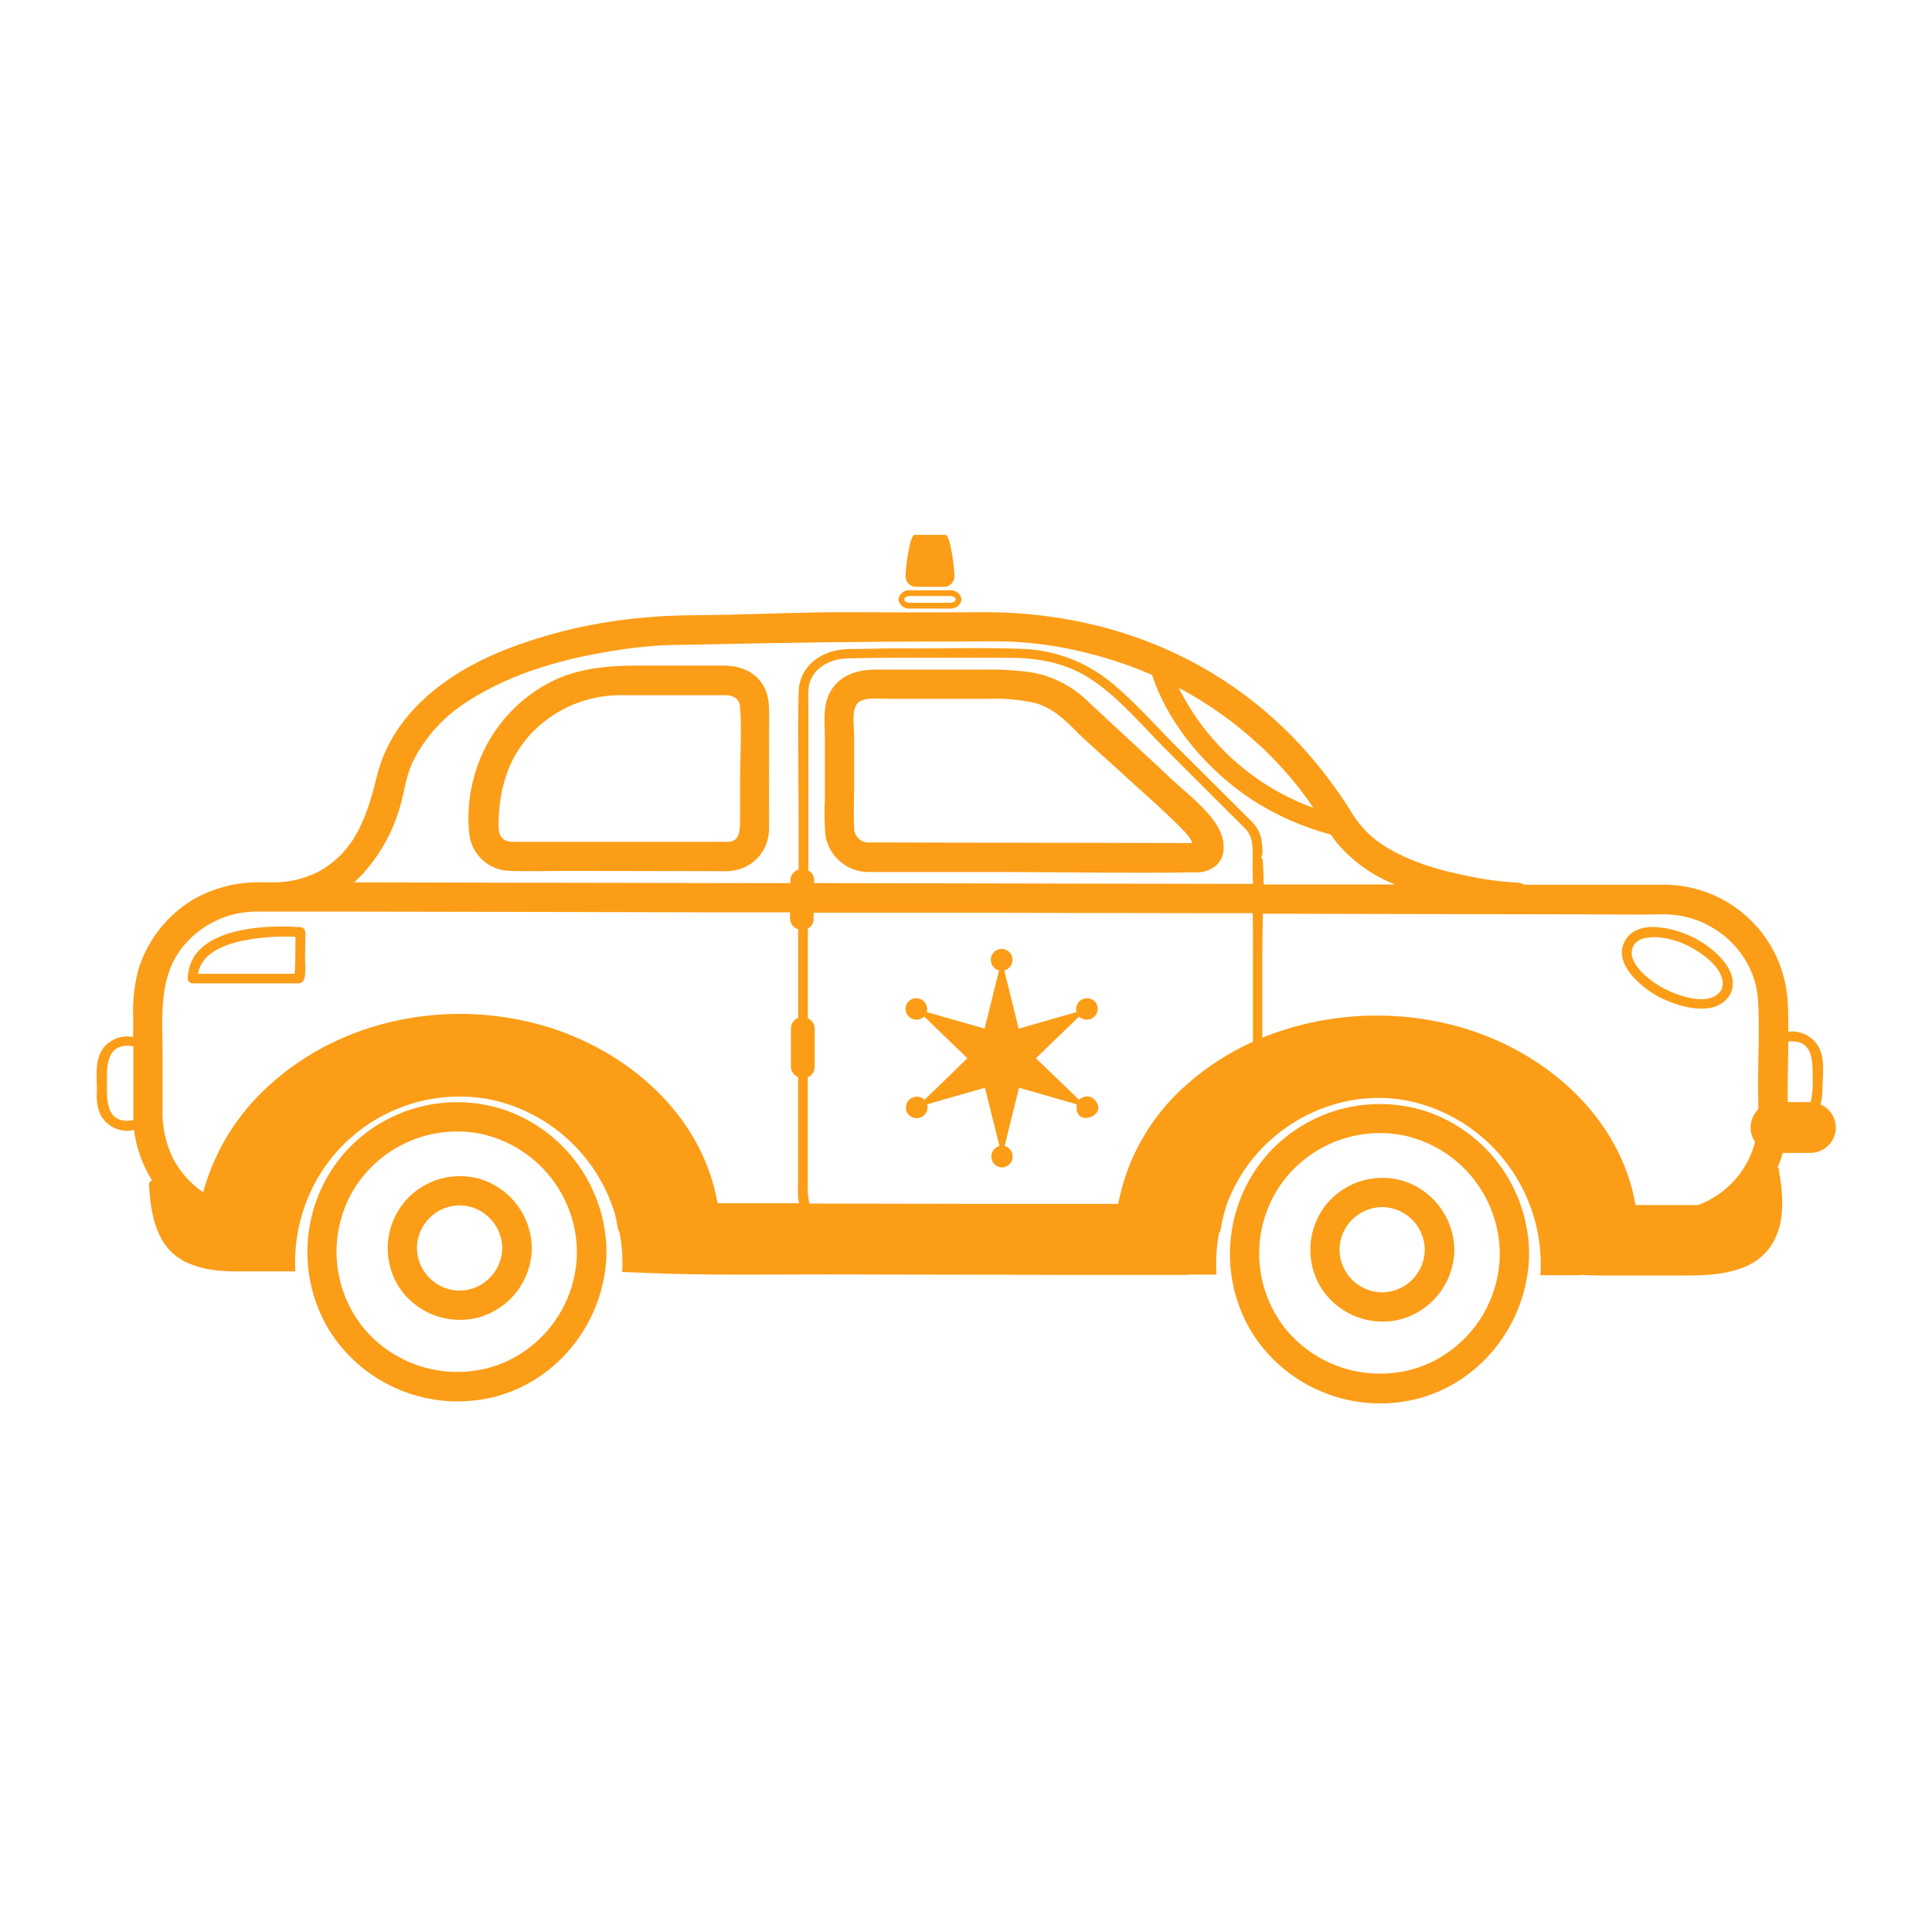 <svg width="160" height="160" viewBox="0 0 160 160" fill="none" xmlns="http://www.w3.org/2000/svg">
<path d="M90.476 90.924C90.3 90.821 90.095 90.781 89.894 90.81C89.692 90.839 89.507 90.934 89.366 91.082L85.788 87.638L89.366 84.189C89.522 84.34 89.726 84.431 89.943 84.445C90.16 84.459 90.374 84.395 90.548 84.264C90.721 84.133 90.842 83.945 90.888 83.733C90.935 83.521 90.904 83.299 90.801 83.108C90.688 82.92 90.511 82.78 90.302 82.713C90.093 82.645 89.867 82.656 89.666 82.742C89.464 82.828 89.301 82.984 89.205 83.182C89.11 83.379 89.089 83.604 89.146 83.816L84.363 85.188L83.172 80.371C83.385 80.317 83.572 80.186 83.696 80.003C83.82 79.821 83.874 79.6 83.847 79.38C83.82 79.161 83.715 78.96 83.55 78.813C83.385 78.666 83.172 78.584 82.952 78.582C82.731 78.585 82.519 78.668 82.356 78.815C82.192 78.962 82.087 79.164 82.06 79.383C82.034 79.602 82.088 79.822 82.212 80.004C82.337 80.186 82.523 80.317 82.736 80.371L81.54 85.188L76.757 83.816C76.814 83.604 76.793 83.379 76.698 83.182C76.603 82.984 76.439 82.828 76.237 82.742C76.036 82.656 75.81 82.645 75.601 82.713C75.393 82.78 75.215 82.92 75.102 83.108C74.999 83.299 74.968 83.521 75.015 83.733C75.061 83.945 75.182 84.133 75.356 84.264C75.529 84.395 75.744 84.459 75.96 84.445C76.177 84.431 76.382 84.34 76.537 84.189L80.115 87.638L76.566 91.082C76.41 90.93 76.206 90.839 75.989 90.825C75.772 90.811 75.558 90.876 75.384 91.006C75.211 91.137 75.09 91.325 75.043 91.537C74.997 91.75 75.028 91.971 75.131 92.163C75.244 92.35 75.421 92.491 75.63 92.558C75.839 92.625 76.065 92.615 76.266 92.528C76.468 92.442 76.631 92.286 76.727 92.089C76.822 91.891 76.843 91.666 76.786 91.455L81.569 90.082L82.765 94.904C82.556 94.962 82.374 95.093 82.253 95.274C82.132 95.454 82.08 95.672 82.106 95.888C82.132 96.104 82.234 96.303 82.395 96.45C82.555 96.597 82.763 96.681 82.98 96.688C83.198 96.682 83.406 96.599 83.568 96.452C83.729 96.306 83.832 96.107 83.859 95.891C83.886 95.674 83.834 95.456 83.713 95.275C83.592 95.094 83.41 94.962 83.2 94.904L84.391 90.082L89.175 91.455C88.869 93.598 92.165 92.273 90.476 90.924Z" fill="#FC9D17"/>
<path d="M40.097 97.75C38.95 97.34 37.706 97.289 36.53 97.605C35.354 97.92 34.303 98.586 33.515 99.515C32.716 100.468 32.231 101.645 32.129 102.884C32.026 104.124 32.309 105.365 32.941 106.436C33.587 107.484 34.538 108.31 35.667 108.803C36.795 109.296 38.047 109.433 39.255 109.196C40.569 108.92 41.752 108.214 42.619 107.189C43.486 106.164 43.985 104.879 44.038 103.538C44.043 103.48 44.043 103.423 44.038 103.365C44.046 103.295 44.046 103.225 44.038 103.155C43.984 101.967 43.581 100.821 42.88 99.86C42.179 98.899 41.212 98.165 40.097 97.75V97.75ZM38.054 106.886C37.12 106.876 36.227 106.499 35.568 105.837C34.908 105.175 34.535 104.281 34.529 103.346C34.538 102.412 34.914 101.518 35.576 100.858C36.239 100.198 37.134 99.826 38.069 99.821C39.002 99.833 39.894 100.211 40.553 100.872C41.212 101.534 41.585 102.427 41.594 103.361C41.583 104.295 41.206 105.187 40.544 105.846C39.882 106.505 38.988 106.879 38.054 106.886Z" fill="#FC9D17"/>
<path d="M42.077 92.02C39.675 91.15 37.064 91.042 34.599 91.709C32.133 92.375 29.932 93.785 28.296 95.746C26.663 97.737 25.683 100.183 25.491 102.751C25.298 105.319 25.902 107.884 27.22 110.096C28.553 112.261 30.514 113.969 32.841 114.994C35.168 116.019 37.752 116.313 40.25 115.836C46.014 114.741 50.161 109.498 50.228 103.696C50.212 101.153 49.424 98.675 47.968 96.59C46.513 94.505 44.458 92.911 42.077 92.02V92.02ZM41.288 113.023C39.341 113.722 37.227 113.807 35.23 113.267C33.234 112.726 31.451 111.586 30.123 110C28.824 108.403 28.047 106.445 27.897 104.392C27.747 102.339 28.232 100.289 29.286 98.52C30.349 96.776 31.919 95.398 33.785 94.569C35.652 93.74 37.727 93.5 39.733 93.88C41.994 94.348 44.026 95.576 45.49 97.361C46.954 99.145 47.762 101.378 47.779 103.686C47.767 105.716 47.14 107.695 45.982 109.362C44.823 111.029 43.186 112.305 41.288 113.023V113.023Z" fill="#FC9D17"/>
<path d="M116.498 97.894C115.35 97.482 114.104 97.431 112.926 97.746C111.748 98.062 110.695 98.729 109.906 99.659C109.114 100.611 108.636 101.784 108.535 103.019C108.435 104.253 108.718 105.489 109.346 106.556C109.989 107.607 110.936 108.437 112.063 108.934C113.19 109.432 114.442 109.574 115.651 109.34C116.965 109.065 118.149 108.359 119.016 107.334C119.883 106.308 120.382 105.023 120.434 103.681C120.434 103.624 120.434 103.567 120.434 103.509C120.439 103.439 120.439 103.369 120.434 103.299C120.381 102.111 119.98 100.965 119.28 100.004C118.58 99.042 117.612 98.308 116.498 97.894V97.894ZM114.455 107.03C113.521 107.02 112.629 106.643 111.97 105.981C111.311 105.319 110.939 104.424 110.934 103.49C110.942 102.556 111.317 101.662 111.979 101.002C112.64 100.342 113.535 99.97 114.469 99.965C115.403 99.976 116.296 100.353 116.955 101.015C117.614 101.677 117.987 102.57 117.995 103.504C117.983 104.438 117.607 105.331 116.945 105.99C116.283 106.649 115.389 107.022 114.455 107.03V107.03Z" fill="#FC9D17"/>
<path d="M118.478 92.163C116.073 91.3 113.462 91.197 110.997 91.867C108.532 92.538 106.332 93.95 104.697 95.913C103.065 97.904 102.086 100.35 101.894 102.918C101.701 105.486 102.304 108.05 103.62 110.263C104.954 112.428 106.915 114.136 109.242 115.161C111.569 116.187 114.153 116.48 116.65 116.003C122.419 114.908 126.562 109.665 126.633 103.863C126.621 101.316 125.835 98.832 124.378 96.742C122.921 94.653 120.863 93.055 118.478 92.163ZM117.703 113.167C115.755 113.865 113.64 113.95 111.643 113.41C109.646 112.869 107.863 111.729 106.533 110.144C105.234 108.546 104.457 106.589 104.307 104.535C104.158 102.482 104.643 100.432 105.696 98.663C106.759 96.914 108.331 95.532 110.202 94.701C112.072 93.87 114.152 93.63 116.162 94.014C118.423 94.481 120.455 95.71 121.919 97.494C123.383 99.279 124.191 101.511 124.208 103.82C124.197 105.853 123.569 107.835 122.408 109.504C121.246 111.173 119.606 112.45 117.703 113.167V113.167Z" fill="#FC9D17"/>
<path d="M25.283 77.191C25.28 77.084 25.236 76.982 25.161 76.906C25.085 76.83 24.983 76.787 24.876 76.784C21.819 76.559 15.649 76.837 15.548 81.032C15.55 81.139 15.593 81.242 15.669 81.318C15.745 81.394 15.848 81.437 15.955 81.439H24.747C24.799 81.44 24.851 81.431 24.9 81.411C24.949 81.391 24.993 81.361 25.029 81.324V81.324C25.421 81.008 25.249 79.769 25.259 79.348C25.278 78.635 25.283 77.913 25.283 77.191ZM24.393 80.836V80.865C24.392 80.853 24.392 80.842 24.393 80.831V80.836ZM24.46 78.961C24.46 79.367 24.46 79.779 24.431 80.19C24.431 80.338 24.402 80.496 24.402 80.644H16.4C16.73 78.698 19.088 78.047 20.815 77.774C22.024 77.588 23.248 77.524 24.469 77.583C24.465 78.033 24.465 78.497 24.46 78.961Z" fill="#FC9D17"/>
<path d="M140.438 77.736C138.922 76.932 135.535 75.913 134.517 78.023C133.632 79.865 135.909 81.744 137.281 82.5C138.865 83.376 142.132 84.38 143.299 82.328C143.314 82.297 143.327 82.265 143.337 82.232C144.141 80.348 141.869 78.511 140.438 77.736ZM142.586 81.936C141.653 83.529 138.759 82.414 137.573 81.735C136.617 81.199 134.574 79.673 135.272 78.334C135.626 77.65 136.626 77.578 137.301 77.621C138.348 77.709 139.361 78.037 140.261 78.578C141.299 79.171 143.093 80.544 142.577 81.95L142.586 81.936Z" fill="#FC9D17"/>
<path d="M97.345 64.821C94.953 62.577 92.532 60.367 90.136 58.124C88.855 56.849 87.214 55.997 85.434 55.684C84.089 55.498 82.731 55.421 81.373 55.455H72.466C70.715 55.455 69.089 56.11 68.491 57.918C68.166 58.904 68.314 60.133 68.314 61.152C68.314 62.817 68.314 64.5 68.314 66.151C68.256 67.168 68.272 68.188 68.362 69.202C68.506 70.059 68.954 70.834 69.624 71.388C70.293 71.941 71.139 72.235 72.007 72.216C72.672 72.216 73.332 72.216 73.997 72.216H82.521C87.95 72.216 93.389 72.336 98.813 72.245H99.129C99.199 72.25 99.269 72.25 99.339 72.245C100.411 72.12 101.296 71.465 101.339 70.284C101.382 69.102 100.683 68.059 99.951 67.265C99.148 66.366 98.201 65.6 97.345 64.821ZM86.539 69.796C81.717 69.796 76.895 69.767 72.074 69.767C71.904 69.787 71.732 69.77 71.569 69.718C71.407 69.666 71.257 69.58 71.13 69.465C71.003 69.351 70.902 69.21 70.834 69.054C70.766 68.897 70.732 68.728 70.734 68.557C70.677 67.514 70.734 66.447 70.734 65.4V60.812C70.734 60.128 70.51 58.851 70.993 58.272C71.476 57.694 72.739 57.875 73.451 57.875H77.957H81.827C83.111 57.82 84.397 57.929 85.654 58.201C87.122 58.593 88.089 59.511 89.16 60.592C90.318 61.74 91.552 62.773 92.757 63.883C94.537 65.548 96.441 67.136 98.124 68.896C98.388 69.163 98.603 69.474 98.76 69.815L86.539 69.796Z" fill="#FC9D17"/>
<path d="M63.698 59.397C63.698 58.44 63.698 57.541 63.162 56.694C62.426 55.527 61.192 55.125 59.881 55.12H52.959C50.328 55.12 47.836 55.307 45.449 56.555C43.871 57.396 42.492 58.566 41.404 59.985C40.317 61.404 39.546 63.04 39.145 64.783C38.789 66.246 38.701 67.761 38.887 69.255C39.023 70.056 39.438 70.784 40.059 71.309C40.679 71.834 41.465 72.123 42.278 72.125C43.785 72.178 45.301 72.125 46.813 72.125L60.125 72.149H60.273C60.357 72.149 60.44 72.141 60.522 72.125C61.377 72.049 62.174 71.659 62.758 71.03C63.342 70.401 63.672 69.578 63.684 68.719C63.708 68.021 63.684 67.313 63.684 66.61L63.698 59.397ZM60.302 69.719H50.065H43.895C43.416 69.719 42.9 69.719 42.412 69.719C41.575 69.681 41.288 69.174 41.288 68.394C41.288 65.4 42.063 62.654 44.239 60.492C45.197 59.55 46.331 58.807 47.578 58.306C48.824 57.805 50.157 57.556 51.501 57.574C53.466 57.574 55.432 57.574 57.398 57.574H60.034C60.709 57.574 61.235 57.813 61.292 58.578C61.44 60.597 61.292 62.678 61.292 64.701C61.292 65.802 61.292 66.897 61.292 67.997C61.259 68.724 61.306 69.671 60.302 69.719Z" fill="#FC9D17"/>
<path d="M150.761 91.46C150.87 91.11 150.925 90.745 150.924 90.379C150.924 89.259 151.182 87.738 150.622 86.714C150.376 86.276 150.005 85.921 149.556 85.694C149.107 85.467 148.601 85.38 148.102 85.442C148.102 84.615 148.102 83.787 148.049 82.964C147.904 80.371 146.782 77.928 144.908 76.129C143.034 74.33 140.548 73.308 137.951 73.268H133.282H126.241C126.062 73.163 125.86 73.104 125.653 73.096C124.331 73.025 123.017 72.852 121.721 72.579C119.157 72.077 116.541 71.331 114.345 69.862C113.292 69.125 112.416 68.163 111.781 67.045C110.814 65.513 109.736 64.053 108.557 62.678C106.406 60.163 103.897 57.979 101.109 56.196C95.139 52.37 88.194 50.633 81.148 50.7C77.383 50.738 73.614 50.7 69.85 50.7C66.635 50.7 63.411 50.839 60.197 50.911C57.929 50.963 55.643 50.911 53.385 51.145C49.294 51.483 45.277 52.43 41.465 53.953C36.858 55.866 32.486 59.157 31.228 64.232C30.439 67.418 29.492 70.532 26.32 72.216C25.166 72.797 23.887 73.091 22.594 73.072C22.515 73.065 22.435 73.065 22.355 73.072H21.662C19.648 73.016 17.66 73.525 15.921 74.541C13.86 75.808 12.308 77.758 11.535 80.051C11.137 81.424 10.966 82.852 11.028 84.28C11.028 84.815 11.028 85.351 11.028 85.887C10.593 85.797 10.142 85.826 9.722 85.969C9.301 86.112 8.927 86.364 8.636 86.7C7.79 87.695 8.029 89.197 8.029 90.407C7.961 91.069 8.066 91.736 8.335 92.344C8.553 92.738 8.872 93.067 9.258 93.297C9.645 93.527 10.085 93.651 10.535 93.655C10.724 93.647 10.912 93.619 11.095 93.574C11.287 95.057 11.796 96.481 12.587 97.75C12.513 97.778 12.449 97.828 12.404 97.894C12.359 97.96 12.337 98.038 12.339 98.118C12.487 100.682 12.98 103.476 15.577 104.604C17.419 105.408 19.27 105.284 21.231 105.288C21.269 105.293 21.308 105.293 21.346 105.288H24.455C24.31 102.549 24.976 99.827 26.368 97.463C27.795 95.06 29.928 93.155 32.476 92.008C35.024 90.861 37.864 90.528 40.609 91.053C43.002 91.559 45.218 92.695 47.026 94.343C48.835 95.991 50.171 98.092 50.898 100.428C51.008 100.854 51.099 101.285 51.17 101.725C51.191 101.847 51.238 101.963 51.309 102.064C51.465 102.891 51.547 103.73 51.553 104.571C51.553 104.829 51.553 105.083 51.52 105.341L55.375 105.485C59.776 105.609 64.186 105.537 68.587 105.542L90.591 105.585H95.761H98.392V105.556H100.741C100.674 104.42 100.741 103.28 100.942 102.16C101.019 102.056 101.07 101.934 101.09 101.806C101.203 101.131 101.363 100.464 101.568 99.811C101.85 99.043 102.199 98.3 102.611 97.592C105.481 92.713 111.25 90.044 116.737 91.187C119.817 91.864 122.573 93.574 124.548 96.033C126.522 98.491 127.598 101.551 127.595 104.705C127.595 105.006 127.595 105.308 127.557 105.609H130.843V105.585L132.441 105.633H132.527H139.477C142.036 105.633 145.217 105.48 146.724 103.078C147.872 101.285 147.681 98.96 147.322 96.956C147.329 96.918 147.329 96.879 147.322 96.841C147.308 96.768 147.271 96.701 147.217 96.65C147.385 96.269 147.529 95.877 147.647 95.478H149.924C150.201 95.478 150.475 95.424 150.732 95.319C150.988 95.213 151.221 95.059 151.417 94.863C151.613 94.668 151.769 94.436 151.876 94.18C151.982 93.924 152.038 93.65 152.038 93.373C152.032 92.965 151.908 92.568 151.681 92.228C151.455 91.889 151.135 91.622 150.761 91.46V91.46ZM10.554 92.823C8.785 92.823 8.851 91.034 8.856 89.785C8.861 88.537 8.727 86.609 10.564 86.604C10.725 86.601 10.885 86.617 11.042 86.652C11.042 88.566 11.042 90.45 11.042 92.349C11.042 92.483 11.042 92.617 11.042 92.746C10.883 92.788 10.719 92.814 10.554 92.823ZM104.367 61.764C105.586 62.91 106.715 64.148 107.744 65.466C108.107 65.945 108.442 66.423 108.767 66.901C103.911 65.141 99.917 61.58 97.613 56.957C100.062 58.253 102.329 59.87 104.352 61.764H104.367ZM63.296 99.649H59.426C58.159 92.321 51.955 86.963 45.029 84.949C37.27 82.692 28.454 84.328 22.393 89.795C19.706 92.172 17.77 95.28 16.821 98.74C15.782 98.025 14.93 97.07 14.338 95.956C13.695 94.646 13.394 93.195 13.463 91.737V87.298C13.463 84.313 13.099 81.18 14.974 78.621C15.723 77.627 16.697 76.825 17.817 76.281C18.936 75.737 20.169 75.467 21.413 75.493H27.784L41.092 75.516L59.039 75.555H65.425V76.062C65.424 76.263 65.49 76.459 65.612 76.619C65.734 76.779 65.905 76.894 66.099 76.947V84.299C65.924 84.363 65.773 84.48 65.666 84.633C65.559 84.786 65.502 84.968 65.501 85.155V88.331C65.502 88.518 65.559 88.7 65.665 88.853C65.771 89.007 65.921 89.125 66.095 89.192V97.3C66.095 97.888 66.066 98.482 66.095 99.07C66.102 99.263 66.128 99.455 66.171 99.644L63.296 99.649ZM103.764 76.425V86.27C101.816 87.149 100.008 88.309 98.397 89.714C95.39 92.29 93.347 95.812 92.604 99.701H81.526L67.032 99.673C66.915 99.16 66.87 98.634 66.898 98.109C66.898 95.143 66.898 92.179 66.898 89.216C67.067 89.147 67.212 89.028 67.314 88.877C67.416 88.726 67.471 88.547 67.472 88.365V85.189C67.473 85.006 67.42 84.827 67.318 84.675C67.217 84.524 67.072 84.406 66.903 84.337C66.903 81.859 66.903 79.383 66.903 76.908C67.049 76.828 67.17 76.711 67.254 76.567C67.338 76.424 67.382 76.261 67.381 76.095V75.588H79.297L99.607 75.622H103.735C103.75 75.899 103.75 76.162 103.75 76.425H103.764ZM103.764 73.201H103.286L82.827 73.163L67.424 73.134V72.9C67.426 72.734 67.382 72.57 67.298 72.427C67.213 72.284 67.092 72.166 66.946 72.087C66.946 70.7 66.946 69.317 66.946 67.935V67.509C66.946 64.397 66.946 61.283 66.946 58.167C66.914 57.688 66.932 57.207 66.999 56.732C67.31 55.297 68.778 54.565 70.146 54.527C71.438 54.493 72.744 54.469 74.035 54.474H83.516C85.86 54.474 88.141 54.857 90.15 56.12C92.47 57.579 94.293 59.774 96.201 61.702C98.502 64.027 100.827 66.328 103.142 68.638C103.711 69.245 103.74 69.934 103.74 70.724C103.716 70.935 103.716 71.148 103.74 71.36C103.724 71.616 103.724 71.873 103.74 72.13L103.764 73.201ZM104.453 71.03C104.509 70.906 104.543 70.773 104.553 70.637C104.557 70.303 104.536 69.969 104.491 69.638C104.401 69.056 104.132 68.518 103.721 68.097L97.373 61.769C95.46 59.856 93.666 57.76 91.514 56.12C89.433 54.588 86.922 53.751 84.339 53.728C81.024 53.604 77.69 53.728 74.37 53.694C73.031 53.694 71.691 53.747 70.352 53.752C68.223 53.752 66.2 55.02 66.138 57.316C66.047 60.712 66.138 64.118 66.138 67.514C66.138 69.016 66.138 70.513 66.138 72.015C65.943 72.067 65.771 72.183 65.648 72.343C65.525 72.502 65.459 72.698 65.458 72.9V73.134H62.005L43.302 73.101L29.329 73.072C29.625 72.81 29.904 72.53 30.166 72.235C31.561 70.649 32.58 68.769 33.147 66.734C33.51 65.481 33.625 64.213 34.218 63.017C35.268 60.949 36.873 59.213 38.853 58.004C42.599 55.613 47.076 54.436 51.438 53.795C51.988 53.714 51.873 53.728 52.395 53.666L53.457 53.551C53.887 53.513 54.313 53.474 54.744 53.451C55.533 53.412 56.327 53.412 57.135 53.393C64.459 53.23 71.768 53.116 79.096 53.13C80.923 53.13 82.765 53.053 84.587 53.192C86.382 53.322 88.162 53.608 89.906 54.048C91.791 54.504 93.633 55.122 95.412 55.895C96.799 60.128 100.138 63.922 103.769 66.284C105.755 67.556 107.927 68.51 110.207 69.112C110.384 69.365 110.561 69.59 110.753 69.848C112.046 71.355 113.688 72.523 115.536 73.249H104.649C104.649 72.56 104.615 71.876 104.572 71.197C104.534 71.106 104.472 71.063 104.448 71.039L104.453 71.03ZM145.619 91.866C145.416 92.061 145.254 92.295 145.144 92.554C145.034 92.813 144.977 93.091 144.978 93.373C144.976 93.8 145.106 94.218 145.351 94.569C145.098 95.545 144.654 96.462 144.045 97.267C143.169 98.41 141.991 99.286 140.644 99.797H140.233H135.449C134.172 92.431 127.911 87.059 120.941 85.064C115.528 83.531 109.759 83.837 104.539 85.935V79.018C104.539 77.903 104.568 76.779 104.587 75.669L117.698 75.698L131.092 75.722C133.282 75.722 135.473 75.765 137.659 75.722H137.942C141.878 75.775 145.361 78.87 145.595 82.869C145.734 85.155 145.595 87.48 145.595 89.766L145.619 91.866ZM149.962 91.273H148.049C148.049 91.01 148.049 90.742 148.049 90.484C148.049 89.073 148.087 87.657 148.102 86.241C148.207 86.233 148.312 86.233 148.417 86.241C150.187 86.241 150.12 88.03 150.115 89.278C150.155 89.947 150.101 90.618 149.957 91.273H149.962Z" fill="#FC9D17"/>
<path d="M78.297 44.291H75.743C75.331 44.291 74.997 47.117 74.997 47.639C74.975 47.863 75.04 48.086 75.178 48.264C75.316 48.441 75.516 48.56 75.738 48.596H78.292C78.516 48.561 78.717 48.443 78.857 48.266C78.996 48.088 79.063 47.864 79.043 47.639C79.043 47.122 78.709 44.291 78.297 44.291Z" fill="#FC9D17"/>
<path d="M75.355 49.361H78.68C78.976 49.361 79.158 49.528 79.158 49.643C79.158 49.758 78.957 49.921 78.68 49.921H75.355C75.059 49.921 74.877 49.753 74.877 49.638C74.877 49.524 75.073 49.361 75.355 49.361ZM75.355 48.883C75.129 48.862 74.904 48.929 74.726 49.069C74.548 49.21 74.431 49.414 74.398 49.638C74.43 49.864 74.546 50.069 74.724 50.21C74.903 50.352 75.129 50.419 75.355 50.399H78.68C78.905 50.417 79.129 50.349 79.307 50.209C79.484 50.069 79.602 49.867 79.636 49.643C79.603 49.419 79.486 49.215 79.308 49.074C79.13 48.933 78.906 48.864 78.68 48.883H75.355Z" fill="#FC9D17"/>
</svg>
